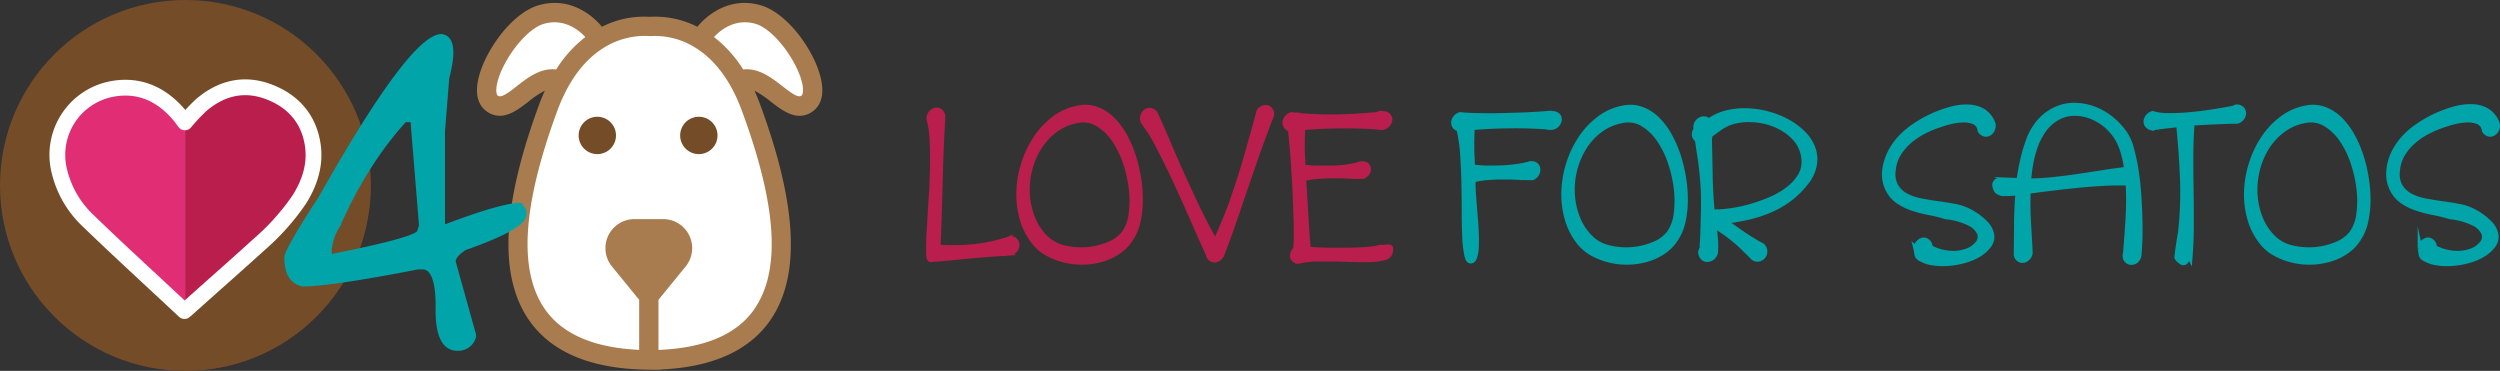 <svg id="Layer_1" data-name="Layer 1" xmlns="http://www.w3.org/2000/svg" viewBox="0 0 703.06 104.3"><rect x="0" y="0" width="703.06" height="104.3" fill="#333333" stroke="none"/><defs><style>.cls-1{fill:#754c28;}.cls-2,.cls-8{fill:#b91e4d;}.cls-3{fill:#e02d74;}.cls-4{fill:none;stroke:#fff;stroke-linecap:round;stroke-linejoin:round;stroke-width:4.44px;}.cls-5{fill:#fff;}.cls-6{fill:#a87c4f;}.cls-7,.cls-9{fill:#00a4a9;stroke:#00a4a9;}.cls-7,.cls-8,.cls-9{stroke-miterlimit:10;}.cls-7{stroke-width:0.69px;}.cls-8{stroke:#b91e4d;}.cls-8,.cls-9{stroke-width:1.34px;}</style></defs><title>heart-icon</title><circle class="cls-1" cx="52.15" cy="52.15" r="52.15"/><path class="cls-2" d="M132.35,296c-1-7.39-5.47-12.7-12.78-15.32-7-2.51-13.34-.71-18.77,4a53.42,53.42,0,0,0-4.29,4.57v53l.58-.49c6.67-6,13.38-11.87,20-17.89a66.15,66.15,0,0,0,11.38-12.68C131.46,306.48,133.09,301.38,132.35,296Z" transform="translate(-44.36 -255)"/><path class="cls-3" d="M96.36,289.37c-.56-.74-1.09-1.5-1.7-2.21-4.79-5.56-10.85-8.54-18.48-7.25a18.86,18.86,0,0,0-15.31,22.36,28.12,28.12,0,0,0,8.3,14.78c8.85,8.57,18,16.88,27.06,25.38l.28-.23v-53Z" transform="translate(-44.36 -255)"/><path class="cls-4" d="M132.35,296c-1-7.39-5.47-12.7-12.78-15.32-7-2.51-13.34-.71-18.77,4a53.42,53.42,0,0,0-4.29,4.57l-.15.17c-.56-.74-1.09-1.5-1.7-2.21-4.79-5.56-10.85-8.54-18.48-7.25a18.86,18.86,0,0,0-15.31,22.36,28.12,28.12,0,0,0,8.3,14.78c8.85,8.57,18,16.88,27.06,25.38l.28-.23.58-.49c6.67-6,13.38-11.87,20-17.89a66.15,66.15,0,0,0,11.38-12.68C131.46,306.48,133.09,301.38,132.35,296Z" transform="translate(-44.36 -255)"/><polygon class="cls-5" points="154.26 22.99 145.79 26.88 139.16 28.48 136.87 23.44 140.76 13.15 147.4 6.06 155.86 3.54 163.18 5.6 166.84 9.49 175.99 8.12 186.29 7.43 194.53 9.95 200.7 7.2 207.34 3.31 213.74 4.22 221.52 10.63 227.24 20.24 228.38 26.42 223.35 29.16 214.2 23.67 205.05 16.81 211.23 30.77 218.09 55.7 219.69 75.15 215.34 86.59 205.51 95.97 192.01 100.54 174.62 100.09 157.69 95.05 149.22 84.99 143.73 69.2 147.17 52.04 154.26 22.99"/><path class="cls-6" d="M275.4,278c-1.4-8-9.37-19.33-17.18-21.54-10.35-2.94-17,5.14-17.74,6.07a26.43,26.43,0,0,0-13.42-2.8,26.23,26.23,0,0,0-13.43,2.8c-.72-.93-7.38-9-17.74-6.07-7.8,2.21-15.77,13.59-17.17,21.54-.84,4.79.87,7.15,2.45,8.29a6.25,6.25,0,0,0,3.72,1.27c3,0,5.8-2.2,8.2-4.07a26,26,0,0,1,4.5-3c-.56,1.24-1.1,2.52-1.6,3.87-10.47,28.43-11.42,48.26-2.88,60.64,6,8.66,16.48,13.34,31.25,13.9l3.11.08,2.72,0v-.07c14.54-.65,24.9-5.31,30.82-13.89,8.53-12.38,7.59-32.21-2.88-60.64-.5-1.34-1-2.62-1.6-3.87a25.61,25.61,0,0,1,4.5,3c2.4,1.86,5.22,4.06,8.2,4.06a6.27,6.27,0,0,0,3.72-1.27C274.53,285.13,276.24,282.77,275.4,278Zm-85.65,1.21c-3,2.36-4.53,3.31-5.42,2.68-.33-.25-.56-1.27-.26-2.95,1.06-6.07,7.83-15.71,13.3-17.26,6.07-1.71,10.34,2.34,11.6,3.75a34.65,34.65,0,0,0-8.2,9.11C196.46,274,192.79,276.82,189.75,279.18Zm66.79,62.68c-4.94,7.17-14.05,11-27,11.52v-14.1l7.64-9.37a8.16,8.16,0,0,0-6.32-13.32h-8.08a8.16,8.16,0,0,0-6.32,13.32l7.65,9.37v14.08c-12.7-.58-21.66-4.42-26.55-11.5-7.45-10.82-6.31-29,3.51-55.68,3.07-8.34,7.49-14.33,13.13-17.81a21.78,21.78,0,0,1,11.3-3.3c.57,0,1,0,1.31.05l.24,0,.24,0a21.31,21.31,0,0,1,12.61,3.25c5.64,3.48,10.05,9.47,13.12,17.81C262.85,312.83,264,331,256.54,341.86Zm13.24-60c-.87.63-2.38-.31-5.42-2.68s-6.71-5.18-11-4.67a34.83,34.83,0,0,0-8.2-9.11c1.26-1.41,5.53-5.46,11.6-3.75,5.47,1.55,12.24,11.19,13.3,17.26C270.34,280.59,270.12,281.61,269.78,281.86Z" transform="translate(-44.36 -255)"/><path class="cls-1" d="M212.35,287.84a5.25,5.25,0,1,0,5.24,5.24A5.25,5.25,0,0,0,212.35,287.84Z" transform="translate(-44.36 -255)"/><path class="cls-1" d="M240.9,287.84a5.25,5.25,0,1,0,5.24,5.24A5.24,5.24,0,0,0,240.9,287.84Z" transform="translate(-44.36 -255)"/><path class="cls-7" d="M168.55,264.91q4.81.7,1.81,12l-1.2,15v26.46h.6q15.78-6,21.09-6l1.21,1.8v1.2q0,3.72-16.89,9.63-3,1.95-3,3.6l5.72,20.5v.6a4.77,4.77,0,0,1-4.82,3.61q-6,0-5.86-11.45t-4.06-11.45h-1.2q-24.75,4.8-32.47,4.81-4.81-1-4.81-7.82,0-2.1,9.62-16.84Q160,264.92,168.55,264.91Zm-31.26,60.74v1.2q22.89-4.56,24.65-6.61l.6-1.81L160.14,289h-1.81q-10.87,11.92-18.64,29.46A14.83,14.83,0,0,0,137.29,325.65Z" transform="translate(-44.36 -255)"/><path class="cls-8" d="M306.05,328.05c-.37,0-.56-.68-.58-2.16s0-3.39.15-5.75.29-5,.49-8,.35-5.9.43-8.85.06-5.75-.06-8.4a29.31,29.31,0,0,0-.92-6.55,2.59,2.59,0,0,1,.64-1.63,2.32,2.32,0,0,1,1.29-.77,1.66,1.66,0,0,1,1.33.34,2.15,2.15,0,0,1,.73,1.57q-.54,9-.76,18.39t-.59,18.26c1.89.08,3.65.11,5.29.09s3.25-.11,4.83-.27a44.44,44.44,0,0,0,4.76-.77q2.4-.52,5.11-1.39l.24-.12v.06a1.18,1.18,0,0,1,.53,0,4.32,4.32,0,0,1,.58.19.05.05,0,0,1,.06.06,2,2,0,0,1,.74,2.09,2.57,2.57,0,0,1-1.54,1.66l-2,.25c-.39,0-.46,0-.21-.07a.12.12,0,0,0,.09,0,.24.24,0,0,1,.15,0q-3.81.25-6.42.46c-1.74.15-3.35.29-4.83.44l-4.4.43Z" transform="translate(-44.36 -255)"/><path class="cls-8" d="M362.62,321.84a12.13,12.13,0,0,1-3.38,3.72,16.1,16.1,0,0,1-4.64,2.3,19.62,19.62,0,0,1-5.32.89,20,20,0,0,1-5.38-.52,19.61,19.61,0,0,1-4.92-1.87,12.21,12.21,0,0,1-3.84-3.23,18.82,18.82,0,0,1-3.39-6.71,25.34,25.34,0,0,1-.89-7.74,28.92,28.92,0,0,1,1.42-7.88,28,28,0,0,1,3.44-7.1,22.15,22.15,0,0,1,5.23-5.47,16,16,0,0,1,6.79-2.92,9.45,9.45,0,0,1,5.17.43,12.49,12.49,0,0,1,4.33,2.83,20.24,20.24,0,0,1,3.45,4.64,32.78,32.78,0,0,1,2.49,5.84,42.39,42.39,0,0,1,1.47,6.37,37.22,37.22,0,0,1,.43,6.33,27.15,27.15,0,0,1-.67,5.69A13.73,13.73,0,0,1,362.62,321.84Zm-23.73.43a11,11,0,0,0,4.92,2.42,20.21,20.21,0,0,0,12.2-.95,10.46,10.46,0,0,0,4.4-3.13,11.61,11.61,0,0,0,2-5.26,27.23,27.23,0,0,0,.09-7,36.09,36.09,0,0,0-1.63-7.44,25.81,25.81,0,0,0-3.2-6.58,14.67,14.67,0,0,0-4.61-4.43,7.93,7.93,0,0,0-5.78-.95,14.72,14.72,0,0,0-6.3,2.76,18,18,0,0,0-4.52,5.05,21.91,21.91,0,0,0-2.59,6.42,23,23,0,0,0-.52,6.95,21.21,21.21,0,0,0,1.63,6.64A15.68,15.68,0,0,0,338.89,322.27Z" transform="translate(-44.36 -255)"/><path class="cls-8" d="M388,326.69a2.69,2.69,0,0,1-1.35,1.29,1.75,1.75,0,0,1-1.45,0,2,2,0,0,1-1.08-1.47q-2.2-4.86-4.61-10.36t-4.79-10.61q-2.4-5.1-4.62-9.35a41.81,41.81,0,0,0-4.06-6.58,2.15,2.15,0,0,1-.39-1.66,2.5,2.5,0,0,1,.67-1.38,2,2,0,0,1,1.32-.56,2.06,2.06,0,0,1,1.54.71q1.91,4.18,3.75,8.49t3.82,8.76q2,4.45,4.27,9.2t5.13,9.83c1-2.21,2-4.59,3.05-7.13s2-5.31,3-8.3,2-6.25,3-9.78,2.1-7.38,3.2-11.56a2.53,2.53,0,0,1,1.48-1,1.67,1.67,0,0,1,1.35.24,1.94,1.94,0,0,1,.74,1.17,2.43,2.43,0,0,1-.37,1.75c-.66,1.68-1.37,3.58-2.15,5.69s-1.57,4.34-2.37,6.67-1.62,4.72-2.46,7.14S393,312.65,392.2,315s-1.54,4.45-2.27,6.46S388.53,325.18,388,326.69Z" transform="translate(-44.36 -255)"/><path class="cls-8" d="M409.3,328.54a2,2,0,0,1-1.11-.62,1.49,1.49,0,0,1-.4-.92,2.13,2.13,0,0,1,.22-1,2.53,2.53,0,0,1,.67-.93,30.08,30.08,0,0,0,.19-3.87c0-1.72,0-3.67-.1-5.84s-.15-4.46-.27-6.86-.26-4.7-.4-6.92-.3-4.22-.46-6-.31-3.22-.43-4.25a2,2,0,0,1-1.23-.83,1.76,1.76,0,0,1-.28-1.23,2.49,2.49,0,0,1,.58-1.23,2.71,2.71,0,0,1,1.3-.83l1.29.13a1.36,1.36,0,0,1,1,.12,96.51,96.51,0,0,0,10.85.37q5.39-.12,11.1-.68a1.5,1.5,0,0,1,.68-.31,2.72,2.72,0,0,1,.43,0l.43.1a2,2,0,0,1,1.51.61,1.53,1.53,0,0,1,.37,1.23,2.5,2.5,0,0,1-.62,1.29,2.45,2.45,0,0,1-1.44.8,3.23,3.23,0,0,0-.46,0,3.48,3.48,0,0,1-.47,0,1.14,1.14,0,0,1-.49-.12q-5-.37-10.51-.31t-10.52.5c0,1.31-.07,2.38-.09,3.22s0,1.62,0,2.34,0,1.49.06,2.31.08,1.86.12,3.13a33.2,33.2,0,0,0,3.91.31c1.45,0,2.91,0,4.36,0s2.85-.18,4.19-.37a20,20,0,0,0,3.35-.71,2.45,2.45,0,0,1,1.75,0,1.48,1.48,0,0,1,.8,1,1.9,1.9,0,0,1-.22,1.35,2.62,2.62,0,0,1-1.29,1.14c-1.35,0-2.72,0-4.12-.09s-2.8-.1-4.21-.1-2.82.06-4.21.16a25.79,25.79,0,0,0-4.12.64c.2,3.2.41,6.5.61,9.9s.43,6.71.68,9.9c1.72.13,3.59.21,5.59.25s4,0,5.88,0,3.64-.12,5.19-.25a17.69,17.69,0,0,0,3.57-.55c.7,0,1.26,0,1.69-.06a2.74,2.74,0,0,1,.95,0,.42.42,0,0,1,.31.46,7.82,7.82,0,0,1-.18,1.29,2.3,2.3,0,0,1-1.76,1.33,16.51,16.51,0,0,1-3.56.49c-1.42.06-3,.06-4.8,0l-5.44-.16c-1.85,0-3.67,0-5.47,0A27.4,27.4,0,0,0,409.3,328.54Z" transform="translate(-44.36 -255)"/><path class="cls-9" d="M458,328.42c-.53.08-.93-.51-1.19-1.76a32,32,0,0,1-.56-5q-.15-3.17-.15-7.19t-.09-8.21q-.11-4.19-.37-8.09a46.26,46.26,0,0,0-1-6.86,2,2,0,0,1-1.23-.83,1.81,1.81,0,0,1-.27-1.23,2.4,2.4,0,0,1,.58-1.23,2.73,2.73,0,0,1,1.29-.83c1,.13,2.19.21,3.6.25s2.91.06,4.49.06,3.2,0,4.86-.06,3.26-.09,4.79-.15,3-.14,4.25-.22,2.34-.16,3.16-.25a2.63,2.63,0,0,1,.43,0l.43.1a2,2,0,0,1,1.51.61,1.53,1.53,0,0,1,.37,1.23,2.56,2.56,0,0,1-.61,1.29,2.45,2.45,0,0,1-1.45.8,3.33,3.33,0,0,0-.46,0,3.33,3.33,0,0,1-.46,0,1.07,1.07,0,0,1-.49-.12c-3.37-.25-6.87-.35-10.52-.31s-7.15.21-10.52.5c0,1.31-.07,2.38-.09,3.22s0,1.62,0,2.34,0,1.49.06,2.31.08,1.86.13,3.13a33.21,33.21,0,0,0,3.93.31c1.48,0,2.95,0,4.43-.06s2.88-.22,4.21-.4a22.45,22.45,0,0,0,3.23-.65,2.17,2.17,0,0,1,1.75.1,1.65,1.65,0,0,1,.8,1.1,2.31,2.31,0,0,1-.21,1.48,2.62,2.62,0,0,1-1.29,1.2c-1.36,0-2.73,0-4.12-.09s-2.8-.1-4.22-.1-2.82.05-4.21.16a24.87,24.87,0,0,0-4.12.64,38.25,38.25,0,0,0,.09,3.85c.11,1.53.23,3.14.37,4.82s.27,3.37.37,5.05.13,3.19.09,4.55a12.87,12.87,0,0,1-.43,3.26Q458.77,328.42,458,328.42Z" transform="translate(-44.36 -255)"/><path class="cls-9" d="M515.89,321.84a12.13,12.13,0,0,1-3.38,3.72,16.1,16.1,0,0,1-4.64,2.3,19.62,19.62,0,0,1-5.32.89,20,20,0,0,1-5.38-.52,19.32,19.32,0,0,1-4.92-1.87,12.37,12.37,0,0,1-3.85-3.23,19,19,0,0,1-3.38-6.71,25,25,0,0,1-.89-7.74,28.91,28.91,0,0,1,1.41-7.88,28,28,0,0,1,3.45-7.1,22.15,22.15,0,0,1,5.23-5.47,16,16,0,0,1,6.79-2.92,9.45,9.45,0,0,1,5.17.43,12.49,12.49,0,0,1,4.33,2.83,20.24,20.24,0,0,1,3.45,4.64,32.78,32.78,0,0,1,2.49,5.84,42.39,42.39,0,0,1,1.47,6.37,37.22,37.22,0,0,1,.43,6.33,27.83,27.83,0,0,1-.67,5.69A13.73,13.73,0,0,1,515.89,321.84Zm-23.73.43a11,11,0,0,0,4.91,2.42,20.24,20.24,0,0,0,12.21-.95,10.46,10.46,0,0,0,4.4-3.13,11.61,11.61,0,0,0,2-5.26,28.15,28.15,0,0,0,.09-7,36.09,36.09,0,0,0-1.63-7.44,25.81,25.81,0,0,0-3.2-6.58,14.67,14.67,0,0,0-4.61-4.43,7.93,7.93,0,0,0-5.78-.95,14.72,14.72,0,0,0-6.3,2.76,17.87,17.87,0,0,0-4.52,5.05,21.91,21.91,0,0,0-2.59,6.42,23,23,0,0,0-.52,6.95,20.94,20.94,0,0,0,1.63,6.64A15.56,15.56,0,0,0,492.16,322.27Z" transform="translate(-44.36 -255)"/><path class="cls-9" d="M521.24,290.78a2.24,2.24,0,0,1,.43-1.38,2.43,2.43,0,0,1,1-.83,2,2,0,0,1,1.16-.16,1.4,1.4,0,0,1,1,.65,14.43,14.43,0,0,1,5.13-2.37,20.82,20.82,0,0,1,5.84-.58,26.54,26.54,0,0,1,5.91.92,24.2,24.2,0,0,1,5.41,2.18,19.84,19.84,0,0,1,4.37,3.26,11.47,11.47,0,0,1,2.7,4.09,9.22,9.22,0,0,1,.46,4.71,11.09,11.09,0,0,1-2.33,5.07,24.71,24.71,0,0,1-4.68,4.64,26.5,26.5,0,0,1-5.38,3.11,36.11,36.11,0,0,1-6.06,2,64.17,64.17,0,0,1-6.64,1.16q2.52,1.84,5,3.54a60.21,60.21,0,0,0,5.42,3.29,2.19,2.19,0,0,1,.73,1.57,2.32,2.32,0,0,1-.46,1.44,2.09,2.09,0,0,1-1.26.8,2,2,0,0,1-1.66-.43q-1.23-1.29-2.7-2.7c-1-1-2-1.83-3-2.65s-2-1.54-2.92-2.15a17.16,17.16,0,0,0-2.3-1.35c.08.57.16,1.2.24,1.87s.14,1.35.19,2,.06,1.32.06,1.94a14.16,14.16,0,0,1-.06,1.47A2.43,2.43,0,0,1,524.5,328h-.18a1.81,1.81,0,0,1-1.11-.52,2.43,2.43,0,0,1-.55-1.14.25.25,0,0,0-.07-.18,2.55,2.55,0,0,1,.43-1.35v-.86a6.19,6.19,0,0,1,.07-.93c.08-1.55.14-3.11.18-4.67l.12-4.67c0-1.72,0-3.39-.06-5s-.19-3.18-.34-4.74-.33-3.13-.58-4.7-.49-3.23-.74-4.95a1.65,1.65,0,0,1-.83-1.23,2.05,2.05,0,0,1,.46-1.66A2.27,2.27,0,0,1,521.24,290.78Zm1.66,35.3a1.13,1.13,0,0,1,0-.25,1,1,0,0,0,0-.24l-.06.06Zm2.22-32.16q.12,5,.21,10.27c.06,3.48.26,6.93.58,10.33a23.5,23.5,0,0,0,4.31-.19,40.87,40.87,0,0,0,5.6-1.07,47.48,47.48,0,0,0,5.9-2,23.52,23.52,0,0,0,5.26-2.92,13.88,13.88,0,0,0,3.62-3.91,7.5,7.5,0,0,0,1-4.89,9.72,9.72,0,0,0-2.61-5.75,15.57,15.57,0,0,0-5.35-3.65,19,19,0,0,0-6.61-1.45,16.3,16.3,0,0,0-6.34.89,13.68,13.68,0,0,0-2.86,1.57c-.88.64-1.75,1.28-2.61,1.94a2.4,2.4,0,0,1,0,.37,1.89,1.89,0,0,0,0,.3A.18.18,0,0,1,525.12,293.92Z" transform="translate(-44.36 -255)"/><path class="cls-9" d="M604.93,290a3,3,0,0,1-.27,1.54,2.35,2.35,0,0,1-.93,1,1.74,1.74,0,0,1-1.29.19,2.12,2.12,0,0,1-1.26-1,2.9,2.9,0,0,0-1.69-2.43,7.51,7.51,0,0,0-3.2-.53,16.31,16.31,0,0,0-3.59.53,25.55,25.55,0,0,0-2.77.83,28.62,28.62,0,0,0-4.4,1.81,20.89,20.89,0,0,0-4.09,2.71,15.16,15.16,0,0,0-3.1,3.59,10.4,10.4,0,0,0-1.51,4.55,7.11,7.11,0,0,0,.71,4.52,7.29,7.29,0,0,0,2.8,2.68,14,14,0,0,0,4.15,1.44c1.57.31,3.18.58,4.82.8s3.22.49,4.74.77a14.58,14.58,0,0,1,3.94,1.29,17.41,17.41,0,0,1,4.85,3.54,6.1,6.1,0,0,1,1.69,3.35,4.06,4.06,0,0,1-.86,2.95,10,10,0,0,1-2.73,2.43,15.45,15.45,0,0,1-4,1.72,22.93,22.93,0,0,1-4.58.83,19.35,19.35,0,0,1-4.52-.15,9.57,9.57,0,0,1-3.78-1.38,1.68,1.68,0,0,1-.68-1.23c-.08-.58-.16-1.05-.25-1.42a2.7,2.7,0,0,1,.53-1.47,2.48,2.48,0,0,1,1.07-.86,1.54,1.54,0,0,1,1.26,0,2.25,2.25,0,0,1,1.08,1.13l.18.86a13.6,13.6,0,0,0,5.6,1.6,11.28,11.28,0,0,0,4.67-.64,6.61,6.61,0,0,0,3-2.12,2.91,2.91,0,0,0,.52-2.8,5.63,5.63,0,0,0-2.74-2.74,19.17,19.17,0,0,0-6.73-1.9,37.38,37.38,0,0,0-4.58-1.14,38.14,38.14,0,0,1-4.68-1.2,16.74,16.74,0,0,1-4.12-2,8.77,8.77,0,0,1-3-3.54,9.58,9.58,0,0,1-.92-4.09A13.1,13.1,0,0,1,575,300a15.56,15.56,0,0,1,1.84-3.81,18.86,18.86,0,0,1,2.68-3.23,22.66,22.66,0,0,1,3.44-2.73,33.87,33.87,0,0,1,9.87-4.52,16.43,16.43,0,0,1,5.07-.65,8.76,8.76,0,0,1,4.28,1.23A6.8,6.8,0,0,1,604.93,290Z" transform="translate(-44.36 -255)"/><path class="cls-9" d="M605.92,308.74a3.17,3.17,0,0,1-.62-1.76,1.27,1.27,0,0,1,.49-1,2.08,2.08,0,0,1,1.11-.34q.68,0,1.23,0a7.32,7.32,0,0,1,.8.07c.16,0,.12,0-.12-.1l3.32.13q.36-2.84,1-5.63a42.19,42.19,0,0,1,1.66-5.63,16.49,16.49,0,0,1,3.32-5.59,13.87,13.87,0,0,1,4.46-3.23,12.43,12.43,0,0,1,5.11-1.08,15.87,15.87,0,0,1,5.28.92,17.52,17.52,0,0,1,4.95,2.74,19.69,19.69,0,0,1,4.12,4.4,14.18,14.18,0,0,1,1.79,4.18,54.86,54.86,0,0,1,1.26,5.87c.35,2.15.6,4.42.77,6.8s.27,4.66.34,6.85.06,4.22,0,6.06-.16,3.34-.28,4.49a2.5,2.5,0,0,1-1,1.6,2.14,2.14,0,0,1-1.47.31,1.81,1.81,0,0,1-1.2-.8,2,2,0,0,1-.16-1.73q.38-4.67.68-9.5a91.42,91.42,0,0,0,.06-10.24q-3.19-.12-6.79.07t-7.26.55c-2.44.25-4.84.51-7.19.8s-4.59.57-6.68.86h-.12q-.12,2.4-.06,4.8c0,1.6.1,3.14.18,4.64s.17,2.92.25,4.27.14,2.59.18,3.69a2.56,2.56,0,0,1-.73,1.39,2.36,2.36,0,0,1-1.17.64,1.67,1.67,0,0,1-1.23-.24,2,2,0,0,1-.86-1.29q.06-4.44.09-8.8t.4-8.67a21.27,21.27,0,0,1-3.48.22A3.07,3.07,0,0,1,605.92,308.74Zm9.1-2.89a64.79,64.79,0,0,0,6.58-.37c2.33-.25,4.69-.54,7.07-.89s4.73-.71,7.07-1.08,4.55-.68,6.64-.92a30,30,0,0,0-.92-4.55,17.8,17.8,0,0,0-1.54-3.82,15,15,0,0,0-7.53-6.45,12.44,12.44,0,0,0-4.89-.86,9.75,9.75,0,0,0-4.8,1.41,11.59,11.59,0,0,0-3.35,3,18.09,18.09,0,0,0-2.3,4.15,27.55,27.55,0,0,0-1.45,5,41.43,41.43,0,0,0-.7,5.41Z" transform="translate(-44.36 -255)"/><path class="cls-9" d="M656.53,327.49a2.54,2.54,0,0,1,.12-1,10.8,10.8,0,0,1,.12-1.26c.08-.6.18-1.23.28-1.91s.2-1.31.31-1.91l.21-1.26a104.38,104.38,0,0,0,.53-14.85q-.29-7.35-1.08-15.22l-2,.22-1.66.18-1.69.22-2.18.31a2.26,2.26,0,0,1-1.33-.83,1.73,1.73,0,0,1-.3-1.23,2.37,2.37,0,0,1,.58-1.23,2.66,2.66,0,0,1,1.29-.83,14.45,14.45,0,0,0,4.43.58,59.28,59.28,0,0,0,6.21-.28c2.21-.2,4.42-.48,6.61-.83s4.07-.68,5.63-1a1.94,1.94,0,0,1,.61-.31h.19a2.1,2.1,0,0,1,1.44.55,1.8,1.8,0,0,1,.5,1.14A2.28,2.28,0,0,1,675,288a2.83,2.83,0,0,1-1.14,1h-.68v.12H673a.44.44,0,0,1-.19,0l-.12,0-2.15.06-3.72.15-3.72.19q-1.73.09-2.22.15c-.24,2.95-.37,6-.37,9.23s0,6.42.07,9.68.06,6.5.06,9.72-.13,6.28-.37,9.19a1,1,0,0,0-.77.52,2.73,2.73,0,0,1-.62.74.81.81,0,0,1-.86.09A4.64,4.64,0,0,1,656.53,327.49Z" transform="translate(-44.36 -255)"/><path class="cls-9" d="M707.87,321.84a12,12,0,0,1-3.38,3.72,16.1,16.1,0,0,1-4.64,2.3,19.62,19.62,0,0,1-5.32.89,20.07,20.07,0,0,1-5.38-.52,19.61,19.61,0,0,1-4.92-1.87,12.21,12.21,0,0,1-3.84-3.23,18.82,18.82,0,0,1-3.39-6.71,25.34,25.34,0,0,1-.89-7.74,29.31,29.31,0,0,1,1.42-7.88,28.31,28.31,0,0,1,3.44-7.1,22.33,22.33,0,0,1,5.23-5.47,16,16,0,0,1,6.79-2.92,9.45,9.45,0,0,1,5.17.43,12.49,12.49,0,0,1,4.33,2.83,20,20,0,0,1,3.45,4.64,32.78,32.78,0,0,1,2.49,5.84,41.2,41.2,0,0,1,1.47,6.37,37.22,37.22,0,0,1,.43,6.33,27.15,27.15,0,0,1-.67,5.69A13.73,13.73,0,0,1,707.87,321.84Zm-23.73.43a11,11,0,0,0,4.92,2.42,20.21,20.21,0,0,0,12.2-.95,10.4,10.4,0,0,0,4.4-3.13,11.5,11.5,0,0,0,2-5.26,27.23,27.23,0,0,0,.09-7,36.09,36.09,0,0,0-1.63-7.44,25.48,25.48,0,0,0-3.2-6.58,14.67,14.67,0,0,0-4.61-4.43,7.93,7.93,0,0,0-5.78-.95,14.72,14.72,0,0,0-6.3,2.76,18,18,0,0,0-4.52,5.05,21.62,21.62,0,0,0-2.58,6.42,22.71,22.71,0,0,0-.53,6.95,21.21,21.21,0,0,0,1.63,6.64A15.68,15.68,0,0,0,684.14,322.27Z" transform="translate(-44.36 -255)"/><path class="cls-9" d="M746.74,290a2.88,2.88,0,0,1-.28,1.54,2.27,2.27,0,0,1-.92,1,1.74,1.74,0,0,1-1.29.19,2.12,2.12,0,0,1-1.26-1,2.92,2.92,0,0,0-1.69-2.43,7.53,7.53,0,0,0-3.2-.53,16.4,16.4,0,0,0-3.6.53,26.27,26.27,0,0,0-2.77.83,28.53,28.53,0,0,0-4.39,1.81,20.6,20.6,0,0,0-4.09,2.71,15.2,15.2,0,0,0-3.11,3.59,10.39,10.39,0,0,0-1.5,4.55,7.18,7.18,0,0,0,.7,4.52,7.36,7.36,0,0,0,2.8,2.68,14.09,14.09,0,0,0,4.15,1.44c1.58.31,3.19.58,4.83.8s3.22.49,4.73.77a14.58,14.58,0,0,1,3.94,1.29,17.63,17.63,0,0,1,4.86,3.54,6.16,6.16,0,0,1,1.69,3.35,4.15,4.15,0,0,1-.86,2.95,10.07,10.07,0,0,1-2.74,2.43,15.45,15.45,0,0,1-4,1.72,22.8,22.8,0,0,1-4.58.83,19.39,19.39,0,0,1-4.52-.15,9.69,9.69,0,0,1-3.78-1.38,1.67,1.67,0,0,1-.67-1.23c-.09-.58-.17-1.05-.25-1.42a2.69,2.69,0,0,1,.52-1.47,2.51,2.51,0,0,1,1.08-.86,1.54,1.54,0,0,1,1.26,0,2.2,2.2,0,0,1,1.07,1.13l.19.86a13.56,13.56,0,0,0,5.6,1.6,11.28,11.28,0,0,0,4.67-.64,6.58,6.58,0,0,0,3-2.12,2.88,2.88,0,0,0,.52-2.8,5.6,5.6,0,0,0-2.73-2.74,19.23,19.23,0,0,0-6.74-1.9,36.93,36.93,0,0,0-4.58-1.14,38,38,0,0,1-4.67-1.2,16.57,16.57,0,0,1-4.12-2,8.69,8.69,0,0,1-3-3.54,9.44,9.44,0,0,1-.93-4.09,13.39,13.39,0,0,1,.65-4.12,15.92,15.92,0,0,1,1.84-3.81,19.33,19.33,0,0,1,2.68-3.23,23.17,23.17,0,0,1,3.44-2.73,33.92,33.92,0,0,1,4.68-2.62,33.26,33.26,0,0,1,5.19-1.9,16.53,16.53,0,0,1,5.08-.65,8.69,8.69,0,0,1,4.27,1.23A6.86,6.86,0,0,1,746.74,290Z" transform="translate(-44.36 -255)"/></svg>
